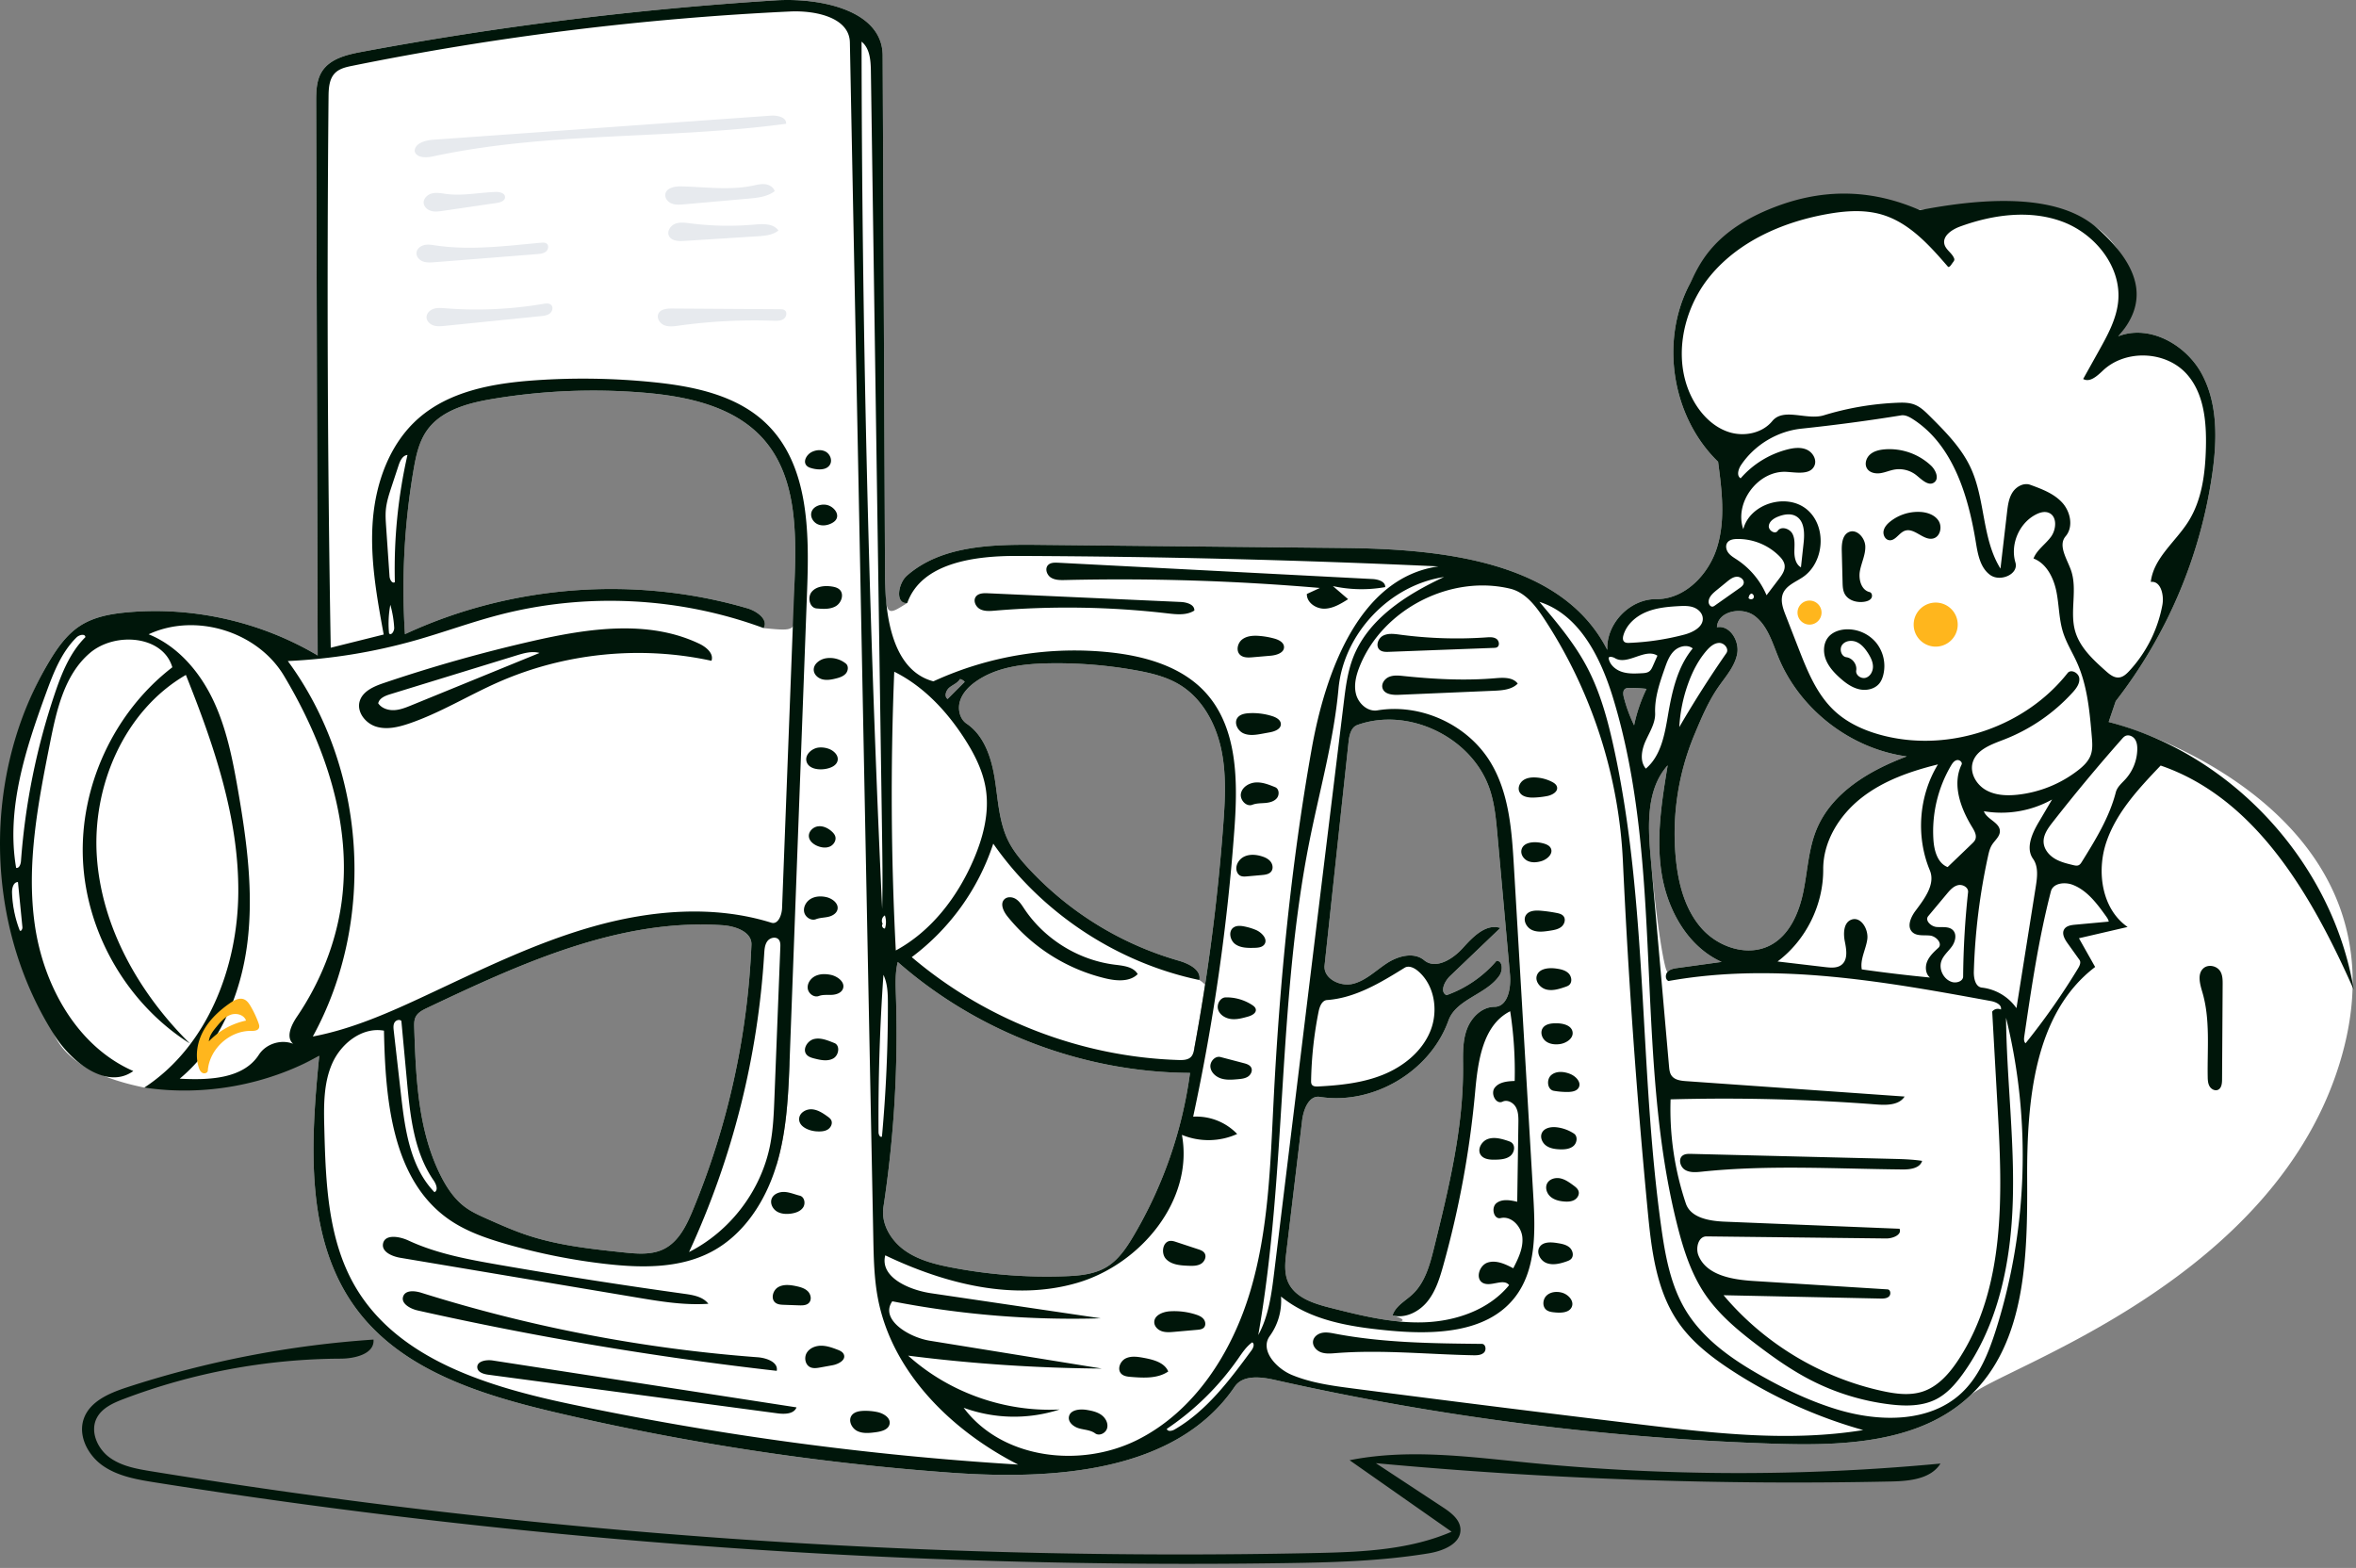 <svg width="302" height="201" fill="none" xmlns="http://www.w3.org/2000/svg">
  <rect width="100%" height="100%" fill="#808080" stroke="none"/>
  <path fill-rule="evenodd" clip-rule="evenodd" d="M253.404 26.246c5.315-.41 11.044-.145 15.375 2.963 4.331 3.108 6.298 9.932 2.742 13.902 4.021-1.571 8.746 1.095 10.76 4.913 2.014 3.819 1.909 8.394 1.303 12.668A61.94 61.94 0 0 1 271.2 89.887l-.905 2.668c7.763 2.002 38.078 13.775 29.887 42.798-8.191 29.023-43.962 40.069-47.624 43.543-6.382 6.054-16.123 6.468-24.916 6.189a341.497 341.497 0 0 1-64.271-8.193c-1.794-.404-4.066-.651-5.1.87-7.484 11.004-23.136 11.988-36.41 11.03a323.33 323.33 0 0 1-50.645-7.725c-9.44-2.218-19.464-5.305-25.344-13.015-6.856-8.988-6.064-21.45-4.952-32.699-4.506 2.505-11.98 3.862-22.42 4.07-6.148-1.254-9.982-3.482-11.504-6.685-6.959-14.647-9.345-33.52-.68-47.958 1.041-1.734 2.243-3.443 3.938-4.547 1.797-1.17 3.988-1.554 6.124-1.743 8.425-.747 17.07 1.22 24.342 5.538l-.194-70.917c-.004-1.354.015-2.79.736-3.936 1.044-1.656 3.182-2.17 5.107-2.529A440.259 440.259 0 0 1 99.36.05c5.808-.367 13.757 1.25 13.783 7.069l.304 66.86c.024 5.304.365 4.86 2.85 3.324-1.562.161-1.214-2.488-.03-3.52 4.42-3.853 10.861-3.995 16.723-3.935l39.343.403c12.707.13 27.945 1.741 33.698 13.072-.167-3.368 2.885-6.546 6.256-6.514 3.677.033 6.752-3.156 7.825-6.673 1.074-3.517.6-7.296.117-10.94-5.928-5.742-7.48-15.5-3.625-22.797 3.855-7.296 12.791-11.514 20.874-9.851 5.221 1.073 10.611.11 15.926-.3ZM101.231 135.568c-.174 4.692-.359 9.447-1.74 13.935l1.74-13.935Zm-5.433-57.586c1.22.357 2.73 1.44 2.09 2.538 5.302.53 3.719.285 3.958-5.964.242-6.34.262-13.35-3.889-18.15-3.673-4.246-9.663-5.574-15.257-6.052a78.284 78.284 0 0 0-19.592.795c-3.153.53-6.57 1.442-8.4 4.064-1.023 1.467-1.4 3.28-1.701 5.044a90.535 90.535 0 0 0-1.099 21.04c13.594-6.324 29.5-7.526 43.89-3.315Zm117.977 46.584c.332-.335.836-.417 1.304-.481l5.604-.771c-4.287-1.937-6.885-6.536-7.662-11.176-.776-4.64-.018-9.384.748-14.026-2.743 3.052-2.545 7.657-2.186 11.744.786 8.947 1.86 15.046 2.192 14.71Zm-35.272 44.065c.367-1.195 1.618-1.837 2.534-2.688 1.648-1.532 2.261-3.848 2.798-6.033 1.859-7.552 3.728-15.196 3.705-22.973-.005-1.647-.089-3.34.457-4.895.545-1.555 1.912-2.96 3.56-2.968 1.737-.009 2.152-2.419 1.997-4.149l-1.607-17.9c-.171-1.905-.345-3.829-.924-5.653-2.138-6.743-10.377-10.82-17.035-8.43-.815.294-1.033 1.323-1.125 2.184l-3.074 28.631c-.182 1.696 2.007 2.778 3.66 2.358 1.653-.42 2.915-1.712 4.344-2.642 1.429-.93 3.444-1.466 4.756-.377 1.483 1.231 3.679-.136 4.967-1.57 1.289-1.434 2.966-3.162 4.799-2.564l-6.448 6.168c-.713.682-1.342 2.044-.441 2.447a15.108 15.108 0 0 0 6.404-4.404c.787-.025.824 1.211.385 1.865-1.655 2.462-5.549 3.011-6.552 5.803-2.341 6.518-9.64 10.847-16.482 9.775-1.404-.22-2.103 1.626-2.272 3.037l-2.021 16.871c-.155 1.294-.299 2.663.233 3.852.889 1.984 3.267 2.735 5.374 3.269 2.786.705 5.604 1.415 8.451 1.723 1.199.13 1.194-.31-.443-.737ZM67.517 158.32c3.98 1.333 8.193 1.785 12.368 2.228 1.77.188 3.655.357 5.243-.447 1.87-.947 2.866-2.999 3.67-4.935a99.643 99.643 0 0 0 7.523-34.055c.068-1.659-2.056-2.391-3.713-2.503-13.226-.887-25.876 4.927-37.854 10.605-.574.272-1.189.582-1.472 1.151-.212.424-.201.92-.185 1.393.214 6.451.485 13.132 3.37 18.906.779 1.559 1.77 3.06 3.173 4.094.85.626 1.823 1.061 2.787 1.49 1.674.746 3.352 1.491 5.09 2.073Zm85.563-23.873a263.677 263.677 0 0 0 3.72-28.677c.245-3.29.424-6.635-.288-9.856-.711-3.222-2.427-6.353-5.232-8.09-1.729-1.07-3.752-1.55-5.753-1.907a57.333 57.333 0 0 0-11.077-.881c-3.273.058-6.709.457-9.381 2.348-.883.626-1.686 1.444-2.009 2.478-.323 1.033-.051 2.303.846 2.91 2.265 1.534 3.189 4.404 3.613 7.107.425 2.703.527 5.534 1.758 7.977.636 1.26 1.546 2.359 2.502 3.398a42.049 42.049 0 0 0 19.291 11.896c1.293.369 2.938 1.168 2.665 2.485 4.069 2.566-.723 9.176-.655 8.812Zm-11.213 27.965c1.498-.911 2.514-2.425 3.408-3.933a55.621 55.621 0 0 0 7.267-20.936c-13.647-.062-27.212-5.211-37.463-14.22-.35 1.408-.283 2.882-.235 4.332a147.675 147.675 0 0 1-1.603 27.091c-.325 2.135.95 4.27 2.703 5.53 1.754 1.261 3.913 1.803 6.034 2.211a64.606 64.606 0 0 0 14.53 1.123c1.85-.066 3.777-.237 5.359-1.198Zm86.114-78.098c-.796-1.917-1.392-4.078-3.043-5.336-1.65-1.259-4.757-.643-4.854 1.43 1.633-.3 2.881 1.715 2.603 3.353-.278 1.637-1.468 2.939-2.414 4.304-1.307 1.886-2.201 4.021-3.085 6.139a32.982 32.982 0 0 0-2.357 16.037c.332 3.197 1.208 6.481 3.37 8.86 2.162 2.378 5.867 3.568 8.716 2.079 2.446-1.279 3.667-4.098 4.228-6.801.561-2.703.661-5.533 1.721-8.082 1.956-4.702 6.778-7.543 11.549-9.327-7.172-.974-13.66-5.971-16.434-12.656Zm-19.831 5.087a19.25 19.25 0 0 0 1.316 3.58 19.868 19.868 0 0 1 1.59-4.67 18.382 18.382 0 0 0-2.198-.119c-.178.002-.366.008-.517.104-.339.215-.292.717-.191 1.105Zm-86.441-1.269c-.452.364-.717 1.146-.24 1.476l2.19-2.193a1.025 1.025 0 0 0-.606-.361c-.29.502-.893.715-1.344 1.078Z" fill="#fff"/>
  <path d="M248.125 82.896a2.823 2.823 0 1 0-.001-5.647 2.823 2.823 0 0 0 .001 5.647ZM231.952 80.072a1.54 1.54 0 1 0 0-3.08 1.54 1.54 0 0 0 0 3.08Z" fill="#FFB61D"/>
  <path fill-rule="evenodd" clip-rule="evenodd" d="m86.106 39.552 13.862.088c.216.001.448.008.623.136.356.261.214.874-.153 1.12-.367.248-.843.237-1.285.222a70.658 70.658 0 0 0-12.174.63c-.613.085-1.26.175-1.833-.058-.573-.233-1.012-.92-.748-1.48.276-.584 1.061-.662 1.708-.658Zm-15.452-.454c.293.292.153.828-.173 1.083-.325.255-.76.306-1.172.348L57.02 41.773c-.484.05-.985.097-1.449-.052-.463-.15-.883-.55-.894-1.037-.011-.502.416-.929.892-1.089.476-.16.993-.115 1.494-.076 4.197.33 8.435.14 12.586-.566.347-.059.755-.104 1.005.145Zm-.574-7.863c.306.247.198.777-.11 1.022-.307.246-.725.287-1.117.318l-13.155 1.038c-.493.038-1.003.075-1.467-.093-.465-.168-.872-.6-.846-1.094.027-.5.489-.888.975-1.006.487-.118.996-.03 1.49.044 4.466.66 9.006.058 13.5-.35.253-.024.533-.038.73.121Zm18.373-2.606c2.745.35 5.528.404 8.284.159 1.096-.098 2.42-.144 3.043.763-.739.598-1.754.683-2.703.742l-9.43.595c-.717.045-1.61-.01-1.906-.665-.265-.587.202-1.294.801-1.532.6-.238 1.272-.144 1.911-.062Zm-23.714-3.36c.003.474-.591.679-1.061.748l-6.908 1.012c-.494.072-1.003.144-1.485.015-.481-.128-.931-.511-.976-1.008-.055-.607.515-1.12 1.11-1.252.596-.133 1.213.006 1.818.084 2.087.268 4.192-.19 6.295-.262.514-.018 1.204.147 1.207.662Zm33.334-1.654c.534.06 1.083.378 1.226.897-.95.718-2.204.848-3.39.953l-6.088.54-2.144.19c-.523.046-1.067.09-1.558-.096-.49-.185-.91-.672-.837-1.192.115-.819 1.19-1.031 2.017-1.013 3.067.066 6.173.528 9.179-.09.527-.107 1.06-.25 1.595-.19Zm2.694-7.747c-15.036 2.028-30.452.978-45.281 4.185-.88.19-2.107.2-2.335-.67.02-1.026 1.347-1.397 2.37-1.47L98.8 14.827c.846-.06 2.034.196 1.967 1.041Z" fill="#E7EAEE"/>
  <path fill-rule="evenodd" clip-rule="evenodd" d="M47.875 171.73c.157 1.819-2.35 2.435-4.176 2.443a79.428 79.428 0 0 0-27.84 5.169c-1.354.514-2.802 1.162-3.461 2.452-.873 1.708.08 3.893 1.623 5.031s3.514 1.485 5.406 1.793a820.416 820.416 0 0 0 148.965 10.477l.801-.017c5.748-.133 11.614-.442 16.879-2.718l-13.077-9.165c7.546-1.508 15.332-.434 22.989.322a274.272 274.272 0 0 0 52.753.105c-1.234 1.973-3.948 2.246-6.274 2.296a580.642 580.642 0 0 1-66.102-2.345l8.597 5.658c1.039.683 2.188 1.551 2.248 2.793.09 1.866-2.203 2.797-4.046 3.102-6.117 1.01-12.339 1.171-18.539 1.262a845.406 845.406 0 0 1-144.708-10.342c-2.334-.37-4.752-.783-6.697-2.124-1.946-1.34-3.272-3.888-2.455-6.105.814-2.205 3.288-3.24 5.522-3.97a129.795 129.795 0 0 1 31.592-6.117ZM113.143 7.118l.304 66.86c.024 5.304 1.069 12.017 6.199 13.367a43.296 43.296 0 0 1 22.836-3.695c4.442.499 9.054 1.841 12.061 5.148 4.124 4.536 4.131 11.367 3.688 17.482a266.072 266.072 0 0 1-5.287 36.873 7.254 7.254 0 0 1 5.641 2.219 8.943 8.943 0 0 1-7.083.113c1.539 8.343-5.258 16.575-13.398 18.965-8.14 2.39-16.973.136-24.628-3.522-.718 2.796 3.022 4.438 5.877 4.86l21.745 3.214a120.673 120.673 0 0 1-26.721-2.18c-1.619 2.292 2.046 4.606 4.816 5.054l22.04 3.567a207.715 207.715 0 0 1-24.824-1.655c5.235 4.722 12.381 7.261 19.422 6.901a18.858 18.858 0 0 1-12.307-.22c4.907 6.573 14.948 7.79 22.28 4.114 7.333-3.676 12.12-11.197 14.462-19.057 2.343-7.861 2.57-16.169 2.985-24.361.766-15.121 2.23-30.222 4.879-45.13 1.784-10.038 6.165-22.007 16.262-23.426a1272.447 1272.447 0 0 0-53.999-1.34c-5.472-.02-12.269.875-14.096 6.033-1.562.161-1.214-2.488-.03-3.52 4.42-3.853 10.861-3.995 16.723-3.935l39.343.403c12.707.13 27.945 1.741 33.698 13.072-.167-3.368 2.885-6.546 6.256-6.514 3.677.033 6.752-3.156 7.825-6.673 1.074-3.517.6-7.296.117-10.94-5.928-5.742-7.48-15.5-3.625-22.797 1.09-2.063 2.701-6.984 11.699-10.152 5.998-2.111 11.928-1.879 17.788.697 11.005-2.128 18.568-1.373 22.688 2.266 6.18 5.458 6.298 9.932 2.742 13.902 4.021-1.571 8.746 1.095 10.76 4.913 2.014 3.819 1.909 8.394 1.303 12.668A61.93 61.93 0 0 1 271.2 89.887l-.905 2.668c15.888 4.096 28.741 18.14 31.418 34.328-5.283-11.906-12.434-24.516-24.754-28.743-2.78 2.916-5.639 5.959-6.944 9.771-1.306 3.811-.601 8.627 2.71 10.923l-6.238 1.446 2.077 3.683c-7.857 5.973-8.761 17.271-8.714 27.14.048 9.87-.132 21-7.292 27.793-6.382 6.054-16.123 6.468-24.916 6.189a341.497 341.497 0 0 1-64.271-8.193c-1.794-.404-4.066-.651-5.1.87-7.484 11.004-23.136 11.988-36.41 11.03a323.35 323.35 0 0 1-50.645-7.725c-9.44-2.218-19.464-5.305-25.344-13.015-6.856-8.988-6.064-21.45-4.952-32.699-6.759 3.758-14.772 5.212-22.42 4.07 8.062-5.271 11.972-15.355 12.045-24.987.074-9.632-3.141-18.969-6.718-27.913-7.882 4.572-12.029 14.207-11.412 23.298.617 9.09 5.44 17.527 11.91 23.941-7.976-5.034-13.255-14.104-13.692-23.527-.436-9.422 3.98-18.941 11.457-24.692-1.195-4.086-7.359-4.586-10.59-1.813C8.27 86.502 7.257 91 6.426 95.177c-1.536 7.714-3.078 15.609-1.962 23.395 1.116 7.787 5.417 15.581 12.624 18.731-3.368 2.428-7.854-1.067-10.091-4.565-9.071-14.185-9.345-33.52-.68-47.958 1.041-1.734 2.243-3.443 3.938-4.547 1.797-1.17 3.988-1.554 6.124-1.743 8.425-.747 17.07 1.22 24.342 5.538l-.194-70.917c-.004-1.354.015-2.79.736-3.936 1.044-1.656 3.183-2.17 5.107-2.529A440.257 440.257 0 0 1 99.36.05c5.808-.367 13.757 1.25 13.783 7.069Zm-11.872-5.644a370.616 370.616 0 0 0-56.115 6.962c-.787.159-1.62.345-2.192.909-.78.767-.84 1.983-.85 3.077-.22 23.538-.128 47.079.28 70.614l6.789-1.692c-.885-4.83-1.773-9.724-1.395-14.62.378-4.895 2.175-9.873 5.87-13.107 3.998-3.499 9.58-4.488 14.88-4.86a88.892 88.892 0 0 1 15.309.248c5.189.533 10.655 1.685 14.399 5.318 5.407 5.247 5.495 13.748 5.215 21.278l-2.23 59.967c-.174 4.692-.359 9.447-1.74 13.935-1.38 4.488-4.121 8.753-8.268 10.955-4.07 2.161-8.939 2.1-13.517 1.58a78.248 78.248 0 0 1-12.925-2.587c-2.566-.744-5.134-1.639-7.315-3.183-7.218-5.108-8.072-15.3-8.247-24.14-2.771-.5-5.48 1.609-6.625 4.182-1.144 2.573-1.093 5.497-1.022 8.313.177 7.022.45 14.396 4.036 20.437 5.531 9.321 17.15 12.765 27.757 14.99a396.222 396.222 0 0 0 57.147 7.702c-8.569-4.364-16.167-11.835-17.975-21.281-.491-2.566-.544-5.192-.595-7.804l-3.001-153.22c-.064-3.23-4.443-4.125-7.67-3.973Zm73.057 83.852c-.477 1.163-.823 2.453-.506 3.668.318 1.216 1.499 2.278 2.739 2.071 5.551-.924 11.535 1.81 14.47 6.612 2.421 3.962 2.757 8.81 3.03 13.446l2.483 42.225c.265 4.513.396 9.478-2.408 13.023-3.639 4.599-10.471 4.753-16.308 4.182-4.816-.472-9.883-1.272-13.622-4.344a7.718 7.718 0 0 1-1.443 5.066c-1.302 1.79.8 4.144 2.844 4.99 2.498 1.033 5.214 1.393 7.894 1.741 12.276 1.594 24.56 3.13 36.851 4.61 9.46 1.139 19.071 2.242 28.477.713a61.111 61.111 0 0 1-16.821-7.624c-2.584-1.683-5.081-3.606-6.843-6.136-2.876-4.13-3.482-9.379-3.961-14.389a920.605 920.605 0 0 1-3.176-44.781c-.511-11.026-4.047-21.898-10.12-31.116-1.086-1.648-2.414-3.359-4.334-3.817-7.633-1.825-16.268 2.6-19.246 9.86Zm-34.999 95.422c.647.11 1.312.255 1.846.638.533.383.906 1.062.741 1.698-.164.636-1.003 1.055-1.534.667-.585-.428-1.363-.443-2.06-.64-.697-.197-1.428-.776-1.303-1.49.159-.905 1.404-1.027 2.31-.873Zm-26.881.269c.803.167 1.744.739 1.579 1.543-.145.709-1.022.945-1.739 1.041-.804.107-1.662.207-2.392-.147-.73-.353-1.203-1.35-.724-2.005.322-.441.927-.558 1.473-.581a7.425 7.425 0 0 1 1.803.149Zm48.059-8.934c-.762.55-1.286 1.36-1.824 2.131a34.894 34.894 0 0 1-9.117 8.959c.089.377.654.282.989.087 4.118-2.386 7.056-6.327 9.877-10.16.23-.314.421-.839.075-1.017Zm36.82-94.927c2.197 2.594 4.411 5.213 6.018 8.209 1.743 3.247 2.722 6.846 3.51 10.446 4.408 20.14 3.232 41.078 6.089 61.496.515 3.684 1.197 7.447 3.114 10.635 2.246 3.735 5.973 6.324 9.77 8.463 3.07 1.731 6.276 3.25 9.648 4.275 5.363 1.63 11.806 1.744 15.917-2.066 2.308-2.14 3.523-5.193 4.471-8.194 4.066-12.864 4.513-26.85 1.277-39.948.081 7.834 1.099 15.648.866 23.479-.233 7.83-1.84 15.893-6.443 22.232-.912 1.255-1.969 2.46-3.347 3.174-1.814.94-3.97.922-5.999.674a30.106 30.106 0 0 1-10.178-3.145c-2.408-1.247-4.635-2.814-6.794-4.455-2.509-1.908-4.972-3.963-6.73-6.58-1.742-2.593-2.713-5.622-3.483-8.649-5.625-22.106-1.603-45.952-8.277-67.763-1.573-5.141-4.305-10.657-9.429-12.283ZM63.149 174.407l38.952 6.012c-.329.859-1.516.889-2.428.767l-33.312-4.45-3.766-.503c-.596-.079-1.335-.295-1.41-.892-.107-.84 1.127-1.063 1.964-.934Zm150.62-76.295c-2.743 3.052-2.545 7.657-2.186 11.744l2.359 26.839c.037.418.081.859.327 1.2.401.558 1.178.655 1.864.703l28.004 1.974c-.698 1.103-2.271 1.12-3.573 1.019a253.763 253.763 0 0 0-26.423-.658 37.96 37.96 0 0 0 1.956 13.348c.625 1.857 3.031 2.253 4.989 2.332l22.4.907c.344.774-.863 1.257-1.709 1.247l-23.025-.265c-1.051-.012-1.431 1.478-1.035 2.451 1.035 2.545 4.331 3.093 7.074 3.265l17.159 1.075c.392.024.473.64.187.909-.286.268-.722.276-1.114.267l-20.091-.426c5.195 6.183 12.481 10.576 20.373 12.284 1.701.368 3.504.61 5.156.065 1.977-.653 3.435-2.332 4.576-4.073 6.053-9.235 5.651-21.118 5.032-32.143l-.701-12.496a.903.903 0 0 1 1.116-.258c.142-.613-.655-.977-1.273-1.09-13.656-2.509-27.669-5.021-41.335-2.571-.437-.179-.433-.859-.101-1.195.332-.335.836-.417 1.304-.481l5.604-.771c-4.287-1.937-6.885-6.536-7.662-11.176-.776-4.64-.018-9.384.748-14.026Zm-67.117 75.967c1.217.226 2.621.598 3.096 1.74-1.354.923-3.133.829-4.766.698-.45-.036-.941-.09-1.257-.412-.558-.57-.141-1.619.577-1.965.719-.346 1.566-.207 2.35-.061Zm-92.635-8.348a191.346 191.346 0 0 0 43.107 8.264c1.134.085 2.659.625 2.441 1.741a432.357 432.357 0 0 1-46.02-7.739c-.97-.217-2.213-.908-1.852-1.833.317-.813 1.491-.694 2.324-.433Zm51.237 6.784c.714-.001 1.404.243 2.071.498.34.129.714.295.845.634.281.722-.714 1.238-1.476 1.376l-1.539.279c-.432.078-.898.153-1.296-.033-.647-.303-.815-1.237-.444-1.847.371-.611 1.125-.905 1.839-.907Zm65.872-1.542c6.188 1.177 12.526 1.244 18.824 1.307.488.005.619.772.271 1.113-.348.341-.892.356-1.379.346-5.88-.115-11.767-.735-17.629-.273-.638.051-1.301.11-1.9-.114-.6-.225-1.111-.83-.997-1.46.098-.543.627-.924 1.169-1.029.542-.105 1.099.007 1.641.11Zm13.979-97.002c-7.006 1.046-12.892 7.282-13.533 14.337-.598 6.588-2.417 12.996-3.711 19.484-4.157 20.835-2.896 42.428-6.572 63.353 1.343-2.445 1.705-5.29 2.043-8.058l8.913-72.991c.237-1.943.479-3.907 1.177-5.735 1.907-4.996 6.835-8.134 11.683-10.39Zm-31.855 94.535c.382.121.773.281 1.027.59.255.309.318.809.04 1.097-.209.217-.538.256-.839.283l-2.954.261c-.532.047-1.081.092-1.588-.076-.506-.168-.963-.607-.978-1.14-.024-.904 1.09-1.358 1.992-1.417a9.018 9.018 0 0 1 3.3.402Zm20.738-75.563c-.815.293-1.033 1.322-1.125 2.183l-3.074 28.631c-.182 1.696 2.007 2.778 3.66 2.358 1.653-.42 2.915-1.712 4.344-2.642 1.429-.93 3.444-1.466 4.756-.377 1.483 1.231 3.679-.136 4.967-1.57 1.289-1.434 2.966-3.162 4.799-2.564l-6.448 6.168c-.713.682-1.342 2.044-.441 2.447a15.108 15.108 0 0 0 6.404-4.404c.787-.025.824 1.211.385 1.865-1.654 2.463-5.549 3.011-6.552 5.803-2.341 6.518-9.64 10.847-16.482 9.775-1.404-.22-2.103 1.626-2.272 3.037l-2.021 16.871c-.155 1.294-.299 2.663.233 3.852.889 1.984 3.267 2.735 5.374 3.269 3.959 1.003 7.983 2.013 12.064 1.869 4.081-.145 8.301-1.604 10.886-4.766-.716-.929-2.31.262-3.352-.275-1.02-.527-.478-2.278.616-2.622 1.095-.345 2.251.203 3.267.735.639-1.246 1.296-2.58 1.164-3.974-.131-1.394-1.411-2.773-2.775-2.459-.897.206-1.263-1.349-.54-1.918.724-.569 1.762-.385 2.658-.172l.149-10.093c.01-.687.012-1.408-.314-2.013-.325-.604-1.097-1.028-1.715-.729-.844.406-1.575-1.03-1.01-1.777.564-.746 1.629-.843 2.564-.876a50.52 50.52 0 0 0-.576-8.936c-3.522 1.764-4.138 6.421-4.493 10.344A124.08 124.08 0 0 1 185 162.241c-.456 1.63-.97 3.297-2.036 4.611-1.067 1.314-2.824 2.206-4.461 1.779.367-1.195 1.618-1.837 2.534-2.688 1.648-1.532 2.261-3.848 2.798-6.033 1.859-7.552 3.728-15.196 3.705-22.973l-.003-.521c-.013-1.481-.028-2.983.46-4.374.545-1.555 1.912-2.96 3.56-2.968 1.737-.009 2.152-2.419 1.997-4.149l-1.607-17.9c-.171-1.905-.345-3.829-.924-5.653-2.138-6.743-10.377-10.82-17.035-8.43Zm26.216 72.768c.816.219 1.609 1.059 1.27 1.833-.324.74-1.342.781-2.146.704-.393-.037-.812-.084-1.119-.332-.539-.436-.463-1.359.042-1.834.504-.474 1.284-.551 1.953-.371Zm-98.128-.827c.537.116 1.097.273 1.483.664.386.391.514 1.088.13 1.481-.314.322-.82.328-1.269.312l-1.936-.068c-.373-.013-.773-.035-1.073-.258-.641-.477-.36-1.594.329-1.999.688-.406 1.555-.301 2.336-.132Zm-49.724-5.855c3.613 1.68 7.582 2.413 11.507 3.097a698.558 698.558 0 0 0 23.904 3.739c1.118.155 2.356.375 3.037 1.275-3.094.211-6.186-.304-9.243-.818l-30.243-5.078c-1.056-.177-2.42-.764-2.215-1.816.244-1.246 2.102-.934 3.253-.399Zm62.727-35.706c-.35 1.408-.283 2.882-.235 4.332a147.587 147.587 0 0 1-1.603 27.091c-.325 2.135.95 4.27 2.703 5.53 1.754 1.261 3.913 1.803 6.034 2.211a64.548 64.548 0 0 0 14.53 1.123c1.85-.066 3.777-.237 5.359-1.198 1.498-.911 2.514-2.425 3.408-3.933a55.621 55.621 0 0 0 7.267-20.936c-13.647-.062-27.212-5.211-37.463-14.22Zm35.692 35.897 2.795.923c.311.102.644.221.829.492.311.456.009 1.125-.473 1.396-.482.271-1.067.257-1.62.235-1.005-.04-2.117-.125-2.819-.846-.702-.722-.461-2.278.543-2.343.255-.017.504.064.745.143Zm48.84.135c.555.089 1.139.191 1.566.555.428.364.603 1.085.209 1.485-.158.161-.378.244-.592.319-.825.287-1.741.516-2.556.203-.816-.312-1.372-1.39-.859-2.097.471-.65 1.44-.591 2.232-.465ZM54.754 129.213c-.574.272-1.189.582-1.472 1.151-.212.424-.2.92-.185 1.393.214 6.451.485 13.132 3.37 18.906.779 1.559 1.77 3.06 3.173 4.094.85.626 1.823 1.061 2.788 1.49 1.674.746 3.351 1.491 5.089 2.073 3.98 1.333 8.193 1.785 12.368 2.228 1.77.188 3.655.357 5.243-.447 1.87-.947 2.866-2.999 3.67-4.934a99.656 99.656 0 0 0 7.523-34.056c.068-1.659-2.056-2.391-3.713-2.502-13.226-.888-25.876 4.926-37.854 10.604Zm43.62-8.57c-.338.447-.38 1.044-.414 1.603a106.508 106.508 0 0 1-9.635 38.26c5.294-2.679 9.239-7.882 10.389-13.703.395-2.001.476-4.05.556-6.088l.755-19.283c.013-.339.016-.712-.2-.973-.356-.433-1.11-.262-1.45.184Zm2.194 32.162c.671.036 1.303.316 1.956.478.584.145.761.978.435 1.485-.327.506-.956.726-1.553.81-.623.087-1.293.054-1.829-.275-.535-.33-.883-1.018-.669-1.61.229-.632.988-.925 1.66-.888Zm99.429-1.746c.628.13 1.166.519 1.684.899.28.206.579.437.671.772.117.429-.166.891-.555 1.104-.39.214-.857.229-1.3.194-.63-.05-1.28-.206-1.755-.623-.475-.416-.716-1.146-.42-1.704.301-.566 1.047-.771 1.675-.642Zm-149.43-19.968c-.171.306-.137.682-.097 1.031l.933 8.217c.507 4.459 1.17 9.265 4.287 12.494.52-.247.226-1.028-.101-1.501-2.525-3.643-3.011-8.276-3.42-12.689l-.72-7.762c-.242-.255-.71-.096-.881.21Zm166.205 16.832 25.689.635c1.311.032 2.625.065 3.922.259-.271.937-1.502 1.113-2.477 1.104-8.587-.081-17.202-.613-25.744.28-.73.076-1.518.151-2.152-.219-.633-.371-.917-1.389-.335-1.835.302-.232.716-.233 1.097-.224Zm-23.528-1.682c.189.062.382.127.536.252.511.417.321 1.307-.203 1.709-.523.402-1.229.448-1.889.465-.686.016-1.487-.038-1.879-.602-.491-.709.093-1.758.906-2.046.813-.287 1.71-.046 2.529.222Zm6.261-1.731a5.1 5.1 0 0 1 2.246.809c.512.339.41 1.189-.056 1.588-.466.4-1.131.456-1.745.434-.62-.023-1.267-.117-1.769-.482-.502-.366-.801-1.071-.532-1.631.307-.638 1.152-.794 1.856-.718Zm-86.264-19.542a263.737 263.737 0 0 0-.627 20.197c.002.284.196.689.439.541.516-5.663.769-11.35.759-17.036-.003-1.259-.028-2.565-.571-3.702Zm-9.154 17.242c.734.055 1.382.482 1.981.912.185.132.374.273.477.475.214.418-.042.957-.443 1.202s-.898.264-1.367.242c-1.068-.049-2.41-.63-2.291-1.693.082-.732.908-1.194 1.643-1.138Zm97.197-4.527c.715.293 1.451 1.06 1.082 1.738-.25.46-.86.559-1.383.565a10.018 10.018 0 0 1-1.814-.148c-.842-.147-.971-1.471-.318-2.022.654-.55 1.643-.458 2.433-.133Zm83.327-13.151c.295.493.3 1.101.296 1.675l-.075 12.201c-.003.494-.069 1.092-.518 1.3-.387.179-.864-.073-1.08-.441-.216-.369-.235-.816-.242-1.242-.063-3.631.342-7.349-.687-10.832-.305-1.034-.671-2.327.128-3.052.625-.566 1.745-.333 2.178.391Zm-104.559-.471c-3.083 1.913-6.325 3.88-9.944 4.14-.658.048-.955.834-1.085 1.481a49.672 49.672 0 0 0-.962 8.844c-.003.182-.002.377.103.525.167.235.507.245.796.23 2.823-.148 5.684-.442 8.306-1.499 2.622-1.057 5.007-2.972 6.075-5.589 1.069-2.617.555-5.955-1.627-7.753-.469-.386-1.145-.7-1.662-.379Zm-23.601 11.448 2.972.78c.37.097.781.226.958.565.209.4-.034.915-.411 1.162-.377.247-.847.294-1.295.334-.712.063-1.446.124-2.129-.086s-1.312-.761-1.39-1.472c-.078-.71.604-1.465 1.295-1.283ZM19.055 81.313c3.707 1.501 6.497 4.749 8.228 8.354 1.73 3.606 2.518 7.581 3.205 11.521 1.137 6.522 2.042 13.178 1.213 19.745-.829 6.568-3.574 13.116-8.663 17.349 3.707.198 8.134.051 10.146-3.069.903-1.4 2.847-2.019 4.394-1.4-.972-.841-.238-2.406.483-3.47 2.958-4.358 4.986-9.368 5.712-14.585 1.405-10.115-2.13-20.367-7.374-29.13-3.403-5.686-11.34-8.118-17.344-5.315Zm87.894 52.399c.765.301.587 1.565-.128 1.971-.715.406-1.606.224-2.402.021-.372-.094-.766-.205-1.019-.494-.589-.674.087-1.813.959-2.014.873-.201 1.758.188 2.59.516Zm27.501-48.676c-3.273.058-6.709.457-9.381 2.348-.883.626-1.686 1.444-2.009 2.478-.323 1.033-.051 2.303.846 2.91 2.265 1.534 3.189 4.404 3.613 7.107.425 2.703.527 5.534 1.758 7.977.636 1.26 1.546 2.359 2.502 3.398a42.049 42.049 0 0 0 19.291 11.896c1.293.369 2.939 1.168 2.665 2.485-10.584-2.22-20.235-8.607-26.416-17.482a29.758 29.758 0 0 1-10.448 14.548c9.491 8.077 21.774 12.809 34.23 13.188.564.017 1.203-.004 1.584-.421.249-.273.327-.657.395-1.021a263.677 263.677 0 0 0 3.72-28.677c.245-3.29.424-6.635-.288-9.856-.711-3.222-2.427-6.353-5.232-8.09-1.729-1.07-3.752-1.55-5.753-1.907a57.327 57.327 0 0 0-11.077-.881Zm65.033 46.143c.858 0 1.941.251 2.092 1.096.15.842-.81 1.469-1.658 1.577-.621.08-1.295.004-1.787-.382-.493-.386-.722-1.142-.38-1.666.351-.537 1.092-.626 1.733-.625Zm63.409-16.908c-1.576 6.102-2.495 12.351-3.411 18.586-.046.31-.072.677.162.886a88.686 88.686 0 0 0 6.737-9.613c.2-.331.397-.763.173-1.077l-1.526-2.134c-.377-.527-.767-1.223-.435-1.78.27-.453.874-.549 1.4-.597l4.313-.397c-.046-.268-.209-.498-.367-.718-1.155-1.608-2.415-3.298-4.264-4.003-1.025-.39-2.508-.215-2.782.847ZM63.108 51.149c-3.153.53-6.57 1.442-8.4 4.064-1.023 1.467-1.4 3.28-1.7 5.044a90.536 90.536 0 0 0-1.1 21.04c13.594-6.324 29.5-7.526 43.89-3.315 1.22.357 2.73 1.44 2.09 2.538-10.794-3.992-22.818-4.588-33.954-1.681-3.603.94-7.105 2.234-10.688 3.25a72.034 72.034 0 0 1-16.353 2.654c10.07 13.671 11.373 33.248 3.204 48.133 5.082-.961 9.858-3.097 14.544-5.287 6.997-3.269 13.963-6.717 21.395-8.816 7.432-2.099 15.468-2.786 22.84-.485.862.27 1.338-.975 1.372-1.878l1.598-41.854c.242-6.34.262-13.35-3.889-18.15-3.673-4.246-9.663-5.574-15.257-6.052a78.284 78.284 0 0 0-19.592.795Zm97.393 77.684c.207.134.42.304.468.546.098.49-.499.803-.98.939-.699.198-1.419.397-2.141.321-.723-.076-1.458-.491-1.695-1.178-.238-.686.239-1.587.966-1.601a6.028 6.028 0 0 1 3.382.973Zm102.539-26.337a13.38 13.38 0 0 1-8.742 1.499c.38 1.06 2.046 1.429 2.054 2.555.005.685-.641 1.168-1.008 1.747-.282.445-.405.971-.517 1.486a80.28 80.28 0 0 0-1.813 14.749c-.025.855.187 1.983 1.037 2.076a6.296 6.296 0 0 1 4.426 2.635l2.478-15.596c.192-1.207.353-2.554-.353-3.55-.973-1.371-.127-3.248.726-4.696l1.712-2.905Zm-156.574 22.471c.898.179 1.919.954 1.579 1.804-.209.524-.842.735-1.405.765-.563.03-1.149-.053-1.676.147-.621.235-1.352-.315-1.427-.974-.076-.659.382-1.3.979-1.589.598-.29 1.3-.283 1.95-.153Zm93.006-.803c.566.078 1.163.203 1.575.599.411.396.525 1.149.086 1.515-.145.121-.327.185-.506.246-.777.266-1.609.526-2.406.329-.798-.197-1.491-1.044-1.215-1.817.318-.892 1.528-1.002 2.466-.872Zm51.507-10.688c-.599.145-1.036.645-1.431 1.118l-2.379 2.849c-.465.557.353 1.333 1.076 1.394.723.06 1.567-.11 2.082.402.539.536.316 1.47-.125 2.089s-1.067 1.124-1.334 1.836c-.399 1.064.261 2.397 1.349 2.725.591.178 1.42-.096 1.425-.713.031-3.607.242-7.213.632-10.799.066-.613-.696-1.045-1.295-.901Zm-120.736 1.792c.456.303.751.787 1.055 1.242 2.61 3.909 6.976 6.596 11.642 7.164 1.079.131 2.353.262 2.894 1.205-1.017 1.007-2.673.884-4.067.56a22.982 22.982 0 0 1-12.633-7.965c-.505-.632-.966-1.593-.403-2.174.381-.392 1.056-.335 1.512-.032Zm118.17-17.273c-3.488.858-6.972 2.067-9.8 4.283-2.827 2.216-4.93 5.583-4.908 9.175.028 4.556-2.21 9.071-5.853 11.806l6.134.722c.718.084 1.523.146 2.085-.309.823-.665.612-1.942.405-2.979-.208-1.038-.162-2.408.824-2.79 1.226-.473 2.24 1.226 2.054 2.527-.185 1.3-.94 2.552-.704 3.844 2.905.412 5.819.76 8.739 1.042-.581-.477-.644-1.381-.35-2.073.294-.692.865-1.221 1.419-1.728.591-.54-.261-1.493-1.057-1.578-.796-.086-1.732.105-2.294-.466-.698-.71-.174-1.9.421-2.699 1.156-1.548 2.588-3.415 1.844-5.199-1.813-4.349-1.414-9.556 1.041-13.578ZM114.628 86.112a385.385 385.385 0 0 0 .199 35.733c4.548-2.467 7.871-6.81 9.932-11.556 1.257-2.895 2.099-6.087 1.596-9.203-.375-2.325-1.475-4.471-2.754-6.448-2.27-3.505-5.232-6.67-8.973-8.526Zm105.456-5.704c1.633-.3 2.881 1.715 2.603 3.353-.278 1.637-1.468 2.939-2.414 4.304-1.307 1.886-2.2 4.021-3.085 6.139a32.982 32.982 0 0 0-2.357 16.037c.332 3.197 1.208 6.481 3.37 8.86 2.162 2.378 5.867 3.568 8.716 2.079 2.446-1.279 3.667-4.098 4.228-6.801.561-2.703.661-5.533 1.721-8.082 1.956-4.702 6.778-7.543 11.549-9.327-7.172-.974-13.66-5.971-16.434-12.656-.796-1.917-1.392-4.078-3.043-5.336-1.65-1.259-4.757-.643-4.854 1.43Zm-60.618 38.352c.504.097.999.243 1.475.437.785.319 1.628 1.202 1.123 1.883-.276.372-.806.417-1.269.428-.844.022-1.754.025-2.443-.463-.689-.487-.928-1.666-.233-2.145.382-.263.891-.227 1.347-.14Zm38.019-2.01c.683.058 1.363.153 2.035.284.333.065.692.155.901.422.317.405.118 1.039-.283 1.36-.401.322-.935.412-1.442.491-.776.122-1.604.237-2.319-.086-.716-.323-1.204-1.269-.767-1.921.382-.569 1.193-.607 1.875-.55ZM2.303 113.078c-.578-.006-.778.766-.76 1.344.05 1.661.386 3.313.989 4.862.168.171.363-.186.34-.425l-.569-5.781Zm111.123 4.277c-.361.196-.498.714-.282 1.063l.009.013-.008.008a.577.577 0 0 0-.031.042c-.145.22.058.569.321.55a2.661 2.661 0 0 0-.009-1.676Zm-7.517-2.351c.783.173 1.632.822 1.438 1.6-.129.515-.671.817-1.19.932-.518.115-1.066.108-1.561.3-.63.245-1.388-.263-1.517-.926-.13-.663.276-1.355.862-1.691.586-.336 1.309-.361 1.968-.215ZM110.438 5.34c.046 35.84.869 71.678 2.469 107.482l.169 3.702.025-1.19c.046-2.783.006-5.567-.035-8.351l-1.434-97.87c-.02-1.365-.127-2.92-1.194-3.773ZM161.7 109.763c.439.131.88.331 1.164.69.285.359.367.91.085 1.272-.273.35-.767.416-1.209.455l-1.885.168c-.309.027-.64.05-.908-.105-.216-.125-.36-.353-.425-.595-.198-.726.293-1.514.972-1.837.68-.324 1.485-.264 2.206-.048ZM9.815 81.708c-1.96 1.926-2.98 4.59-3.922 7.171-2.625 7.194-5.12 14.831-3.824 22.379.4.073.591-.472.62-.878a87.002 87.002 0 0 1 4.32-21.415c.89-2.64 1.96-5.32 3.937-7.284-.027-.478-.789-.309-1.13.027Zm241.01 15.738c-.342.085-.563.407-.742.71a16.643 16.643 0 0 0-2.246 9.558c.098 1.368.538 2.944 1.816 3.443l3.117-2.993c.165-.158.334-.322.425-.532.228-.525-.098-1.11-.397-1.598-1.481-2.41-2.593-5.464-1.359-8.009.153-.316-.272-.663-.614-.579Zm21.591-3.088c-.166.086-.294.23-.418.37-3.067 3.469-6.03 7.03-8.882 10.678-.595.762-1.217 1.622-1.158 2.587.052.858.655 1.605 1.387 2.057.731.451 1.584.657 2.42.856.224.053.467.105.677.012.194-.086.317-.276.428-.456 1.747-2.815 3.517-5.686 4.342-8.895.176-.684.769-1.162 1.243-1.686a5.893 5.893 0 0 0 1.509-3.786c.011-.47-.045-.966-.316-1.35-.272-.383-.815-.605-1.232-.387Zm-74.704 13.732c.422.105.888.265 1.078.657.334.691-.45 1.411-1.183 1.638-.568.176-1.202.237-1.747-.002-.545-.238-.958-.839-.835-1.421.22-1.033 1.662-1.126 2.687-.872Zm-91.103-1.508c.2.178.385.389.46.646.152.517-.209 1.087-.704 1.299-.495.213-1.074.131-1.573-.073-.525-.214-1.037-.624-1.104-1.187-.076-.645.508-1.238 1.15-1.331.642-.094 1.288.213 1.771.646Zm56.848-5.667c.512.209.566.984.212 1.41-.353.426-.943.567-1.494.614-.552.046-1.122.026-1.638.228-.792.31-1.653-.647-1.464-1.476.188-.829 1.079-1.344 1.928-1.384.85-.04 1.668.287 2.456.608Zm33.376-1.247a5.19 5.19 0 0 1 2.094.556c.282.143.572.34.652.645.166.629-.623 1.061-1.262 1.184a11.24 11.24 0 0 1-1.716.193c-.71.025-1.568-.113-1.851-.765-.22-.507.048-1.128.498-1.449.45-.32 1.033-.391 1.585-.364Zm46.853-46.417c-4.24.684-8.499 1.251-12.77 1.7-3.094.325-6.008 2.08-7.742 4.664-.356.53-.602 1.377-.052 1.702a11.866 11.866 0 0 1 5.973-3.693c.823-.211 1.724-.326 2.5.02.776.345 1.33 1.297.979 2.07-.539 1.189-2.259.856-3.561.777-3.621-.22-6.753 3.924-5.552 7.347.843-3.268 5.509-4.687 8.124-2.553 2.615 2.133 2.295 6.818-.502 8.707-.924.624-2.111 1.06-2.532 2.091-.362.886-.014 1.885.333 2.776l1.633 4.195c1.142 2.932 2.354 5.97 4.665 8.106 1.776 1.643 4.08 2.62 6.431 3.192 8.474 2.066 18.015-1.221 23.418-8.069.433-.548 1.421-.028 1.499.667.077.695-.398 1.32-.868 1.837a23.238 23.238 0 0 1-8.828 6.04c-1.587.61-3.474 1.27-3.962 2.9-.404 1.349.446 2.839 1.667 3.542 1.221.702 2.709.761 4.109.608a15.383 15.383 0 0 0 7.713-3.12c.673-.522 1.324-1.132 1.623-1.93.283-.754.219-1.59.15-2.393l-.059-.69c-.262-2.996-.602-6.026-1.823-8.765-.587-1.318-1.373-2.552-1.806-3.929-.533-1.697-.501-3.518-.859-5.26-.359-1.744-1.266-3.554-2.925-4.196.438-1.113 1.531-1.814 2.239-2.779.708-.964.812-2.65-.302-3.085-.533-.209-1.14-.03-1.648.235-2.141 1.111-3.295 3.832-2.608 6.144.448 1.509-1.936 2.521-3.219 1.61-1.284-.912-1.6-2.647-1.853-4.201-.981-6.023-2.95-12.515-8.094-15.798-.449-.287-.964-.554-1.491-.47ZM106.16 95.97c.676.22 1.35.828 1.209 1.524-.133.66-.891.968-1.553 1.08-.94.162-2.165-.023-2.43-.939-.251-.871.662-1.706 1.564-1.802a2.94 2.94 0 0 1 1.21.138Zm108.451-12.544c-.631.598-.938 1.45-1.224 2.27-.647 1.85-1.302 3.755-1.227 5.713.048 1.26-.684 2.396-1.206 3.545-.521 1.148-.805 2.619.014 3.579 1.954-1.644 2.423-4.41 2.853-6.927.514-3.01 1.213-6.13 3.159-8.482-.681-.539-1.739-.295-2.369.302Zm-51.505 8.388c.503.161 1.073.485 1.079 1.013.007.643-.784.939-1.416 1.054l-.951.174c-.808.148-1.673.29-2.424-.043-.751-.332-1.251-1.346-.761-2.005.317-.426.9-.542 1.43-.575a8.298 8.298 0 0 1 3.043.382Zm-73.453-9.283c.884.422 1.873 1.255 1.546 2.179-9.106-1.986-18.833-1.004-27.358 2.761-3.837 1.694-7.437 3.934-11.407 5.284-1.359.462-2.841.817-4.214.398-1.372-.42-2.516-1.875-2.115-3.252.377-1.293 1.817-1.908 3.092-2.34a193.827 193.827 0 0 1 19.156-5.405c7.061-1.606 14.767-2.75 21.3.375Zm130.743-.11c-.65-.002-1.197.475-1.625.965-1.037 1.188-1.774 2.613-2.322 4.092a19.606 19.606 0 0 0-1.191 5.733 139.848 139.848 0 0 1 6.033-9.48c.371-.533-.245-1.307-.895-1.31Zm-11.538 5.77c-.178.002-.366.008-.517.104-.339.215-.292.717-.191 1.105a19.25 19.25 0 0 0 1.316 3.58 19.87 19.87 0 0 1 1.59-4.67 18.382 18.382 0 0 0-2.198-.119Zm-142.68-4.161L50.009 89c-.644.198-1.39.503-1.528 1.163.438.64 1.273.91 2.047.873.774-.037 1.51-.335 2.227-.628l16.403-6.702c-.976-.273-2.01.027-2.98.325Zm56.875 3.023c-.29.502-.892.715-1.344 1.079-.452.363-.717 1.145-.24 1.475l2.19-2.193a1.025 1.025 0 0 0-.606-.361Zm56.866-.389c3.917.408 7.87.616 11.795.278 1.015-.087 2.229-.128 2.832.694-.761.774-1.957.868-3.041.915l-12.22.523c-.795.034-1.801-.067-2.059-.82-.203-.592.258-1.245.838-1.483.579-.238 1.232-.172 1.855-.107Zm60.567-4.28a4.766 4.766 0 0 1 .899 4.214c-.097.355-.239.704-.467.994-.595.76-1.696.986-2.635.76-.94-.225-1.745-.823-2.462-1.47-.739-.668-1.433-1.43-1.788-2.36-.355-.93-.313-2.063.316-2.834.519-.637 1.357-.942 2.176-1.002a4.767 4.767 0 0 1 3.961 1.698Zm-132.066 2.68c.374.303.311.93-.008 1.29-.32.36-.807.514-1.274.63-.552.138-1.131.245-1.684.114-.553-.131-1.071-.56-1.139-1.124-.099-.819.758-1.46 1.572-1.588a3.274 3.274 0 0 1 2.533.678Zm127.728-2.409c-.415.537-.142 1.507.531 1.599.777.106 1.381.922 1.256 1.697-.098.608.643 1.116 1.231.933.588-.182.929-.842.916-1.457-.013-.616-.307-1.19-.64-1.708-.368-.57-.817-1.125-1.436-1.403-.62-.278-1.443-.198-1.858.34Zm-2.069-55.19c-5.648 1.035-11.243 3.502-14.886 7.94-3.642 4.439-4.902 11.081-2.054 16.067 1.006 1.762 2.543 3.298 4.475 3.919 1.932.62 4.268.163 5.557-1.404 1.462-1.777 4.414-.072 6.614-.747a37.367 37.367 0 0 1 9.389-1.607c.754-.032 1.532-.036 2.235.237.765.296 1.368.89 1.949 1.468 2.013 2.006 4.068 4.07 5.26 6.65 1.89 4.092 1.422 9.08 3.81 12.904l.838-7.192c.103-.89.218-1.813.699-2.568.481-.756 1.442-1.286 2.284-.98 1.484.54 3.03 1.118 4.096 2.285 1.065 1.166 1.46 3.11.435 4.312-.99 1.162.134 2.841.659 4.274.911 2.483-.16 5.32.556 7.866.593 2.109 2.306 3.683 3.943 5.14.479.425 1.037.88 1.675.821.534-.049.963-.447 1.328-.84a17.04 17.04 0 0 0 4.242-8.464c.232-1.27-.209-3.119-1.488-2.945.349-3.046 3.149-5.12 4.793-7.708 1.774-2.79 2.192-6.222 2.273-9.528.082-3.322-.242-6.932-2.456-9.41-2.66-2.978-7.828-3.2-10.734-.462-.724.682-1.679 1.584-2.543 1.09l2.032-3.644c1.104-1.98 2.231-4.032 2.455-6.288.443-4.45-2.945-8.664-7.135-10.23-4.19-1.564-8.92-.915-13.122.616-1.053.383-2.298 1.207-2.012 2.291.165.628.801 1.007 1.128 1.568.203.35.183.462-.047.745-.139.171-.39.666-.614.57-2.383-2.76-4.96-5.648-8.453-6.692-2.315-.692-4.804-.489-7.181-.053Zm-27.06 56.91c-.298-.176-.868-.291-.812.05.161.836.913 1.458 1.725 1.713.812.256 1.684.213 2.534.167.332-.018.687-.044.952-.246.221-.169.343-.435.456-.69l.58-1.312c-1.579-1.028-3.813 1.28-5.435.319Zm-45.617-2.854c.664.05 1.324.166 1.965.345.556.156 1.195.481 1.223 1.058.036.76-.952 1.07-1.709 1.135l-2.312.2c-.561.048-1.196.073-1.609-.31-.554-.516-.33-1.516.27-1.976.6-.461 1.417-.509 2.172-.452Zm18.021-.165c3.685.493 7.421.612 11.13.354.435-.03.909-.056 1.268.193.358.249.447.89.056 1.084-.119.058-.256.064-.388.07-4.484.168-8.969.337-13.453.507-.409.015-.859.017-1.174-.244-.563-.47-.239-1.471.406-1.818.646-.346 1.429-.243 2.155-.146Zm35.783-3.653c-1.432.077-2.889.21-4.211.765-1.322.556-2.508 1.6-2.902 2.979-.08.28-.11.624.104.82.168.153.419.155.645.147a32.728 32.728 0 0 0 7.048-1.055c1.145-.301 2.524-1.028 2.369-2.202-.081-.617-.614-1.1-1.202-1.305-.589-.204-1.229-.182-1.851-.149Zm-165.171-.172a13.031 13.031 0 0 0-.166 3.672c.296.32.685-.304.66-.738a13.613 13.613 0 0 0-.495-2.934Zm76.581-1.478 24.732 1.117c.769.035 1.791.33 1.746 1.099-.984.632-2.253.501-3.415.366a110.968 110.968 0 0 0-22.155-.353c-.637.054-1.312.106-1.88-.186-.569-.292-.935-1.07-.566-1.592.323-.456.98-.477 1.538-.451Zm-19.99-.865c.362.055.74.15 1.004.405.602.584.23 1.693-.494 2.116-.725.423-1.622.364-2.458.291-.917-.079-1.214-1.455-.612-2.15.602-.697 1.649-.8 2.56-.662Zm28.994-3.05 40.307 2.092c.72.037 1.672.314 1.634 1.034-2.215.399-4.51.354-6.708-.13l1.952 1.68c-.931.586-1.922 1.192-3.022 1.217-1.1.024-2.297-.787-2.266-1.887l1.67-.77a300.67 300.67 0 0 0-32.649-1.016c-.628.015-1.299.02-1.829-.317-.531-.337-.8-1.156-.36-1.605.314-.322.822-.32 1.271-.297Zm86.998 1.798c-.484.026-.895.347-1.27.655l-1.335 1.091c-.466.382-.971.837-.998 1.438-.015.327.234.714.552.64a.715.715 0 0 0 .241-.126l3.179-2.242c.216-.153.447-.325.517-.58.128-.468-.402-.903-.886-.876Zm16.481-3.915c.042 1.09-.499 2.111-.691 3.185-.193 1.073.174 2.44 1.235 2.692.313.074.404.522.227.79-.176.27-.511.385-.827.443-.983.178-2.148-.138-2.6-1.029-.226-.446-.243-.965-.256-1.465l-.103-4.018c-.024-.915.079-2.043.917-2.412.997-.44 2.056.724 2.098 1.814Zm-14.615 6.075a.574.574 0 0 0-.324.513l-.048.013c.108.238.495.275.646.062.151-.214-.013-.566-.274-.588Zm-1.853-7c-.445.012-.942.093-1.205.451-.281.384-.167.947.122 1.324.288.378.714.621 1.111.883a10.28 10.28 0 0 1 3.784 4.554l1.587-2.089c.395-.52.811-1.114.728-1.762-.06-.468-.374-.862-.708-1.195a7.491 7.491 0 0 0-5.419-2.165ZM52.23 58.326c-.622.05-.944.748-1.14 1.34l-.892 2.706c-.325.986-.653 1.983-.742 3.017-.06.685-.012 1.374.034 2.06l.44 6.43c.027.413.343.986.685.75a65.96 65.96 0 0 1 1.615-16.303Zm175.749 7.88c-.564.214-1.163.592-1.245 1.19-.081.598.799 1.153 1.141.655.435-.635 1.525-.303 1.885.377.36.681.255 1.5.249 2.27-.005.77.172 1.654.843 2.032l.338-3.092c.139-1.272.131-2.85-.987-3.472-.669-.373-1.508-.234-2.224.04Zm18.112-.583c.915.04 1.893.36 2.394 1.127.5.768.235 2.025-.648 2.272-1.259.353-2.436-1.421-3.667-.98-.77.275-1.245 1.357-2.048 1.202-.498-.096-.774-.693-.675-1.19.1-.497.471-.895.868-1.21a5.731 5.731 0 0 1 3.776-1.22ZM105.9 64.716c.883.142 1.746 1.109 1.281 1.872-.13.214-.343.367-.565.483-.55.29-1.229.389-1.797.136-.568-.253-.968-.908-.814-1.51.193-.758 1.124-1.106 1.895-.981Zm141.626-5.025c.608.578 1.081 1.665.401 2.155-.719.519-1.581-.356-2.269-.915a3.558 3.558 0 0 0-2.788-.738c-.625.104-1.214.376-1.841.467-.627.09-1.356-.053-1.698-.586-.359-.56-.131-1.352.363-1.796.493-.445 1.179-.608 1.841-.669a7.787 7.787 0 0 1 5.991 2.082Zm-141.656-1.77c.541.318.833 1.067.532 1.618-.399.729-1.443.719-2.249.518-.29-.072-.595-.167-.787-.396-.459-.547.055-1.404.695-1.72.564-.278 1.267-.337 1.809-.02Z" fill="#00160A"/>
  <path fill-rule="evenodd" clip-rule="evenodd" d="M33.135 131.148c.075.206.143.436.058.637-.152.362-.646.376-1.038.373-2.758-.023-5.322 2.346-5.518 5.097-.02.29-.42.423-.678.289-.258-.135-.392-.425-.48-.703-.505-1.563-.18-3.315.623-4.748.803-1.432 2.046-2.575 3.396-3.51.524-.363 1.176-.711 1.769-.477.391.155.647.528.86.891.402.684.74 1.405 1.008 2.151Zm-1.601-.313c-.243-.743-1.228-1.009-1.964-.747-.736.263-1.272.888-1.773 1.488-.475.568-.971 1.189-1.027 1.927a9.201 9.201 0 0 1 4.764-2.668Z" fill="#FFB61D"/>
</svg>